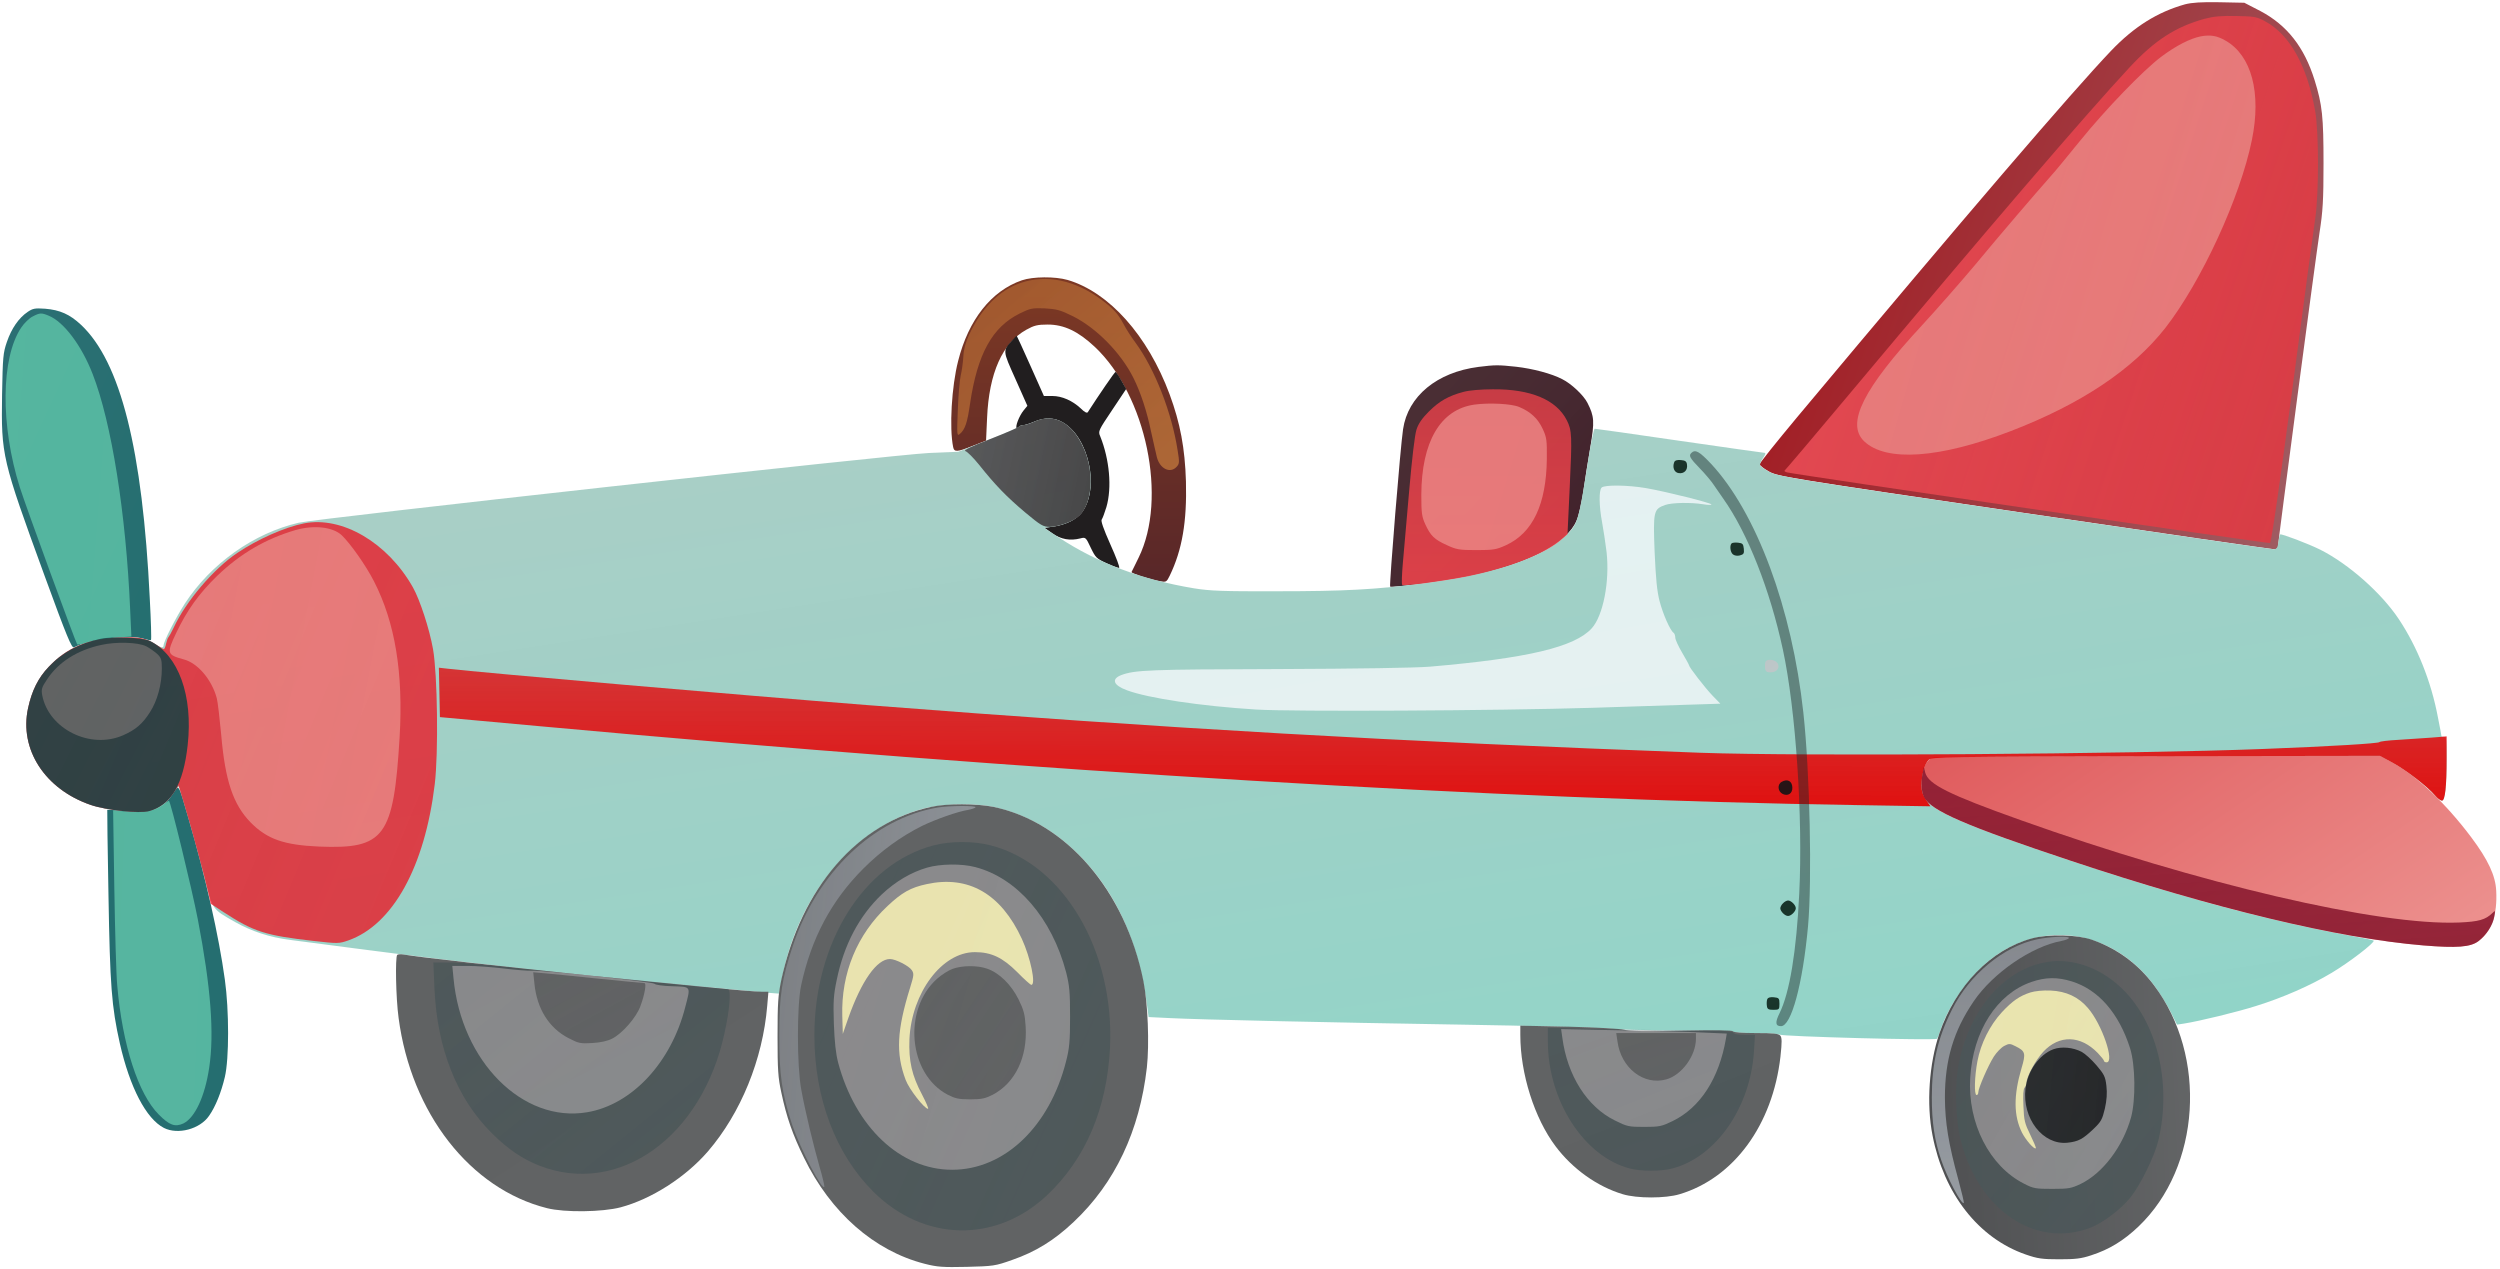 <?xml version="1.0" standalone="no"?><!DOCTYPE svg PUBLIC "-//W3C//DTD SVG 20010904//EN" "http://www.w3.org/TR/2001/REC-SVG-20010904/DTD/svg10.dtd"><svg version="1.0" xmlns="http://www.w3.org/2000/svg" width="1452pt" height="737pt" viewBox="0 0 1452 737" preserveAspectRatio="xMidYMid meet"><defs><linearGradient id="linear-gradient-1-1" x1="0.00%" y1="100.00%" x2="157.73%" y2="47.79%"><stop offset="0%" style="stop-color:rgb(163,14,21);stop-opacity:1.000" /><stop offset="100%" style="stop-color:rgb(157,122,128);stop-opacity:1.000" /></linearGradient><linearGradient id="linear-gradient-1-2" x1="0.00%" y1="100.00%" x2="0.00%" y2="-0.00%"><stop offset="0%" style="stop-color:rgb(125,56,35);stop-opacity:0.995" /><stop offset="100%" style="stop-color:rgb(88,38,40);stop-opacity:0.995" /></linearGradient><linearGradient id="linear-gradient-1-3" x1="0.00%" y1="100.00%" x2="95.87%" y2="-0.20%"><stop offset="0%" style="stop-color:rgb(42,110,114);stop-opacity:0.992" /><stop offset="100%" style="stop-color:rgb(35,110,111);stop-opacity:0.992" /></linearGradient><linearGradient id="linear-gradient-1-4" x1="0.00%" y1="100.00%" x2="144.73%" y2="4.92%"><stop offset="0%" style="stop-color:rgb(33,30,31);stop-opacity:0.996" /><stop offset="100%" style="stop-color:rgb(33,30,31);stop-opacity:0.996" /></linearGradient><linearGradient id="linear-gradient-1-5" x1="0.00%" y1="100.00%" x2="101.45%" y2="0.32%"><stop offset="0%" style="stop-color:rgb(74,47,52);stop-opacity:0.993" /><stop offset="100%" style="stop-color:rgb(64,31,42);stop-opacity:0.995" /></linearGradient><linearGradient id="linear-gradient-1-6" x1="0.00%" y1="100.00%" x2="82.81%" y2="-39.67%"><stop offset="0%" style="stop-color:rgb(172,205,197);stop-opacity:0.992" /><stop offset="100%" style="stop-color:rgb(138,214,201);stop-opacity:1.000" /></linearGradient><linearGradient id="linear-gradient-1-7" x1="0.00%" y1="100.00%" x2="109.81%" y2="45.92%"><stop offset="0%" style="stop-color:rgb(223,90,92);stop-opacity:0.998" /><stop offset="100%" style="stop-color:rgb(235,142,140);stop-opacity:0.998" /></linearGradient><linearGradient id="linear-gradient-1-8" x1="0.00%" y1="100.00%" x2="268.02%" y2="82.03%"><stop offset="0%" style="stop-color:rgb(36,110,112);stop-opacity:1.000" /><stop offset="100%" style="stop-color:rgb(40,111,113);stop-opacity:1.000" /></linearGradient><linearGradient id="linear-gradient-1-9" x1="0.00%" y1="100.00%" x2="152.25%" y2="15.70%"><stop offset="0%" style="stop-color:rgb(96,98,99);stop-opacity:0.996" /><stop offset="100%" style="stop-color:rgb(96,98,99);stop-opacity:0.998" /></linearGradient><linearGradient id="linear-gradient-1-10" x1="0.00%" y1="0.00%" x2="129.45%" y2="6.84%"><stop offset="0%" style="stop-color:rgb(78,79,81);stop-opacity:0.999" /><stop offset="100%" style="stop-color:rgb(106,108,109);stop-opacity:0.999" /></linearGradient><linearGradient id="linear-gradient-1-11" x1="0.00%" y1="100.00%" x2="95.52%" y2="-2.23%"><stop offset="0%" style="stop-color:rgb(96,98,99);stop-opacity:0.998" /><stop offset="100%" style="stop-color:rgb(97,99,100);stop-opacity:1.000" /></linearGradient><linearGradient id="linear-gradient-1-12" x1="0.00%" y1="100.00%" x2="68.41%" y2="-11.46%"><stop offset="0%" style="stop-color:rgb(96,98,99);stop-opacity:0.997" /><stop offset="100%" style="stop-color:rgb(96,98,99);stop-opacity:0.999" /></linearGradient><linearGradient id="linear-gradient-2-1" x1="0.00%" y1="100.00%" x2="159.30%" y2="48.39%"><stop offset="0%" style="stop-color:rgb(240,88,97);stop-opacity:0.843" /><stop offset="100%" style="stop-color:rgb(230,37,47);stop-opacity:0.738" /></linearGradient><linearGradient id="linear-gradient-2-2" x1="0.00%" y1="100.00%" x2="97.55%" y2="-0.82%"><stop offset="0%" style="stop-color:rgb(167,93,48);stop-opacity:0.807" /><stop offset="100%" style="stop-color:rgb(197,122,60);stop-opacity:0.745" /></linearGradient><linearGradient id="linear-gradient-2-3" x1="0.00%" y1="100.00%" x2="307.57%" y2="39.67%"><stop offset="0%" style="stop-color:rgb(110,223,186);stop-opacity:0.626" /><stop offset="100%" style="stop-color:rgb(117,227,190);stop-opacity:0.608" /></linearGradient><linearGradient id="linear-gradient-2-4" x1="0.00%" y1="100.00%" x2="0.00%" y2="0.00%"><stop offset="0%" style="stop-color:rgb(237,65,74);stop-opacity:0.768" /><stop offset="100%" style="stop-color:rgb(255,70,78);stop-opacity:0.809" /></linearGradient><linearGradient id="linear-gradient-2-5" x1="0.00%" y1="100.00%" x2="137.08%" y2="75.56%"><stop offset="0%" style="stop-color:rgb(39,16,24);stop-opacity:0.610" /><stop offset="100%" style="stop-color:rgb(20,0,5);stop-opacity:0.684" /></linearGradient><linearGradient id="linear-gradient-2-6" x1="0.00%" y1="100.00%" x2="45.53%" y2="-6.03%"><stop offset="0%" style="stop-color:rgb(0,22,12);stop-opacity:0.834" /><stop offset="100%" style="stop-color:rgb(0,22,12);stop-opacity:0.840" /></linearGradient><linearGradient id="linear-gradient-2-7" x1="0.00%" y1="100.00%" x2="61.51%" y2="-32.84%"><stop offset="0%" style="stop-color:rgb(244,250,252);stop-opacity:0.801" /><stop offset="100%" style="stop-color:rgb(247,249,252);stop-opacity:0.798" /></linearGradient><linearGradient id="linear-gradient-2-8" x1="0.00%" y1="100.00%" x2="157.48%" y2="33.25%"><stop offset="0%" style="stop-color:rgb(242,0,15);stop-opacity:0.687" /><stop offset="100%" style="stop-color:rgb(239,15,30);stop-opacity:0.754" /></linearGradient><linearGradient id="linear-gradient-2-9" x1="0.00%" y1="100.00%" x2="46.75%" y2="-6.05%"><stop offset="0%" style="stop-color:rgb(0,21,11);stop-opacity:0.834" /><stop offset="100%" style="stop-color:rgb(0,22,12);stop-opacity:0.839" /></linearGradient><linearGradient id="linear-gradient-2-10" x1="0.00%" y1="100.00%" x2="90.87%" y2="-2.09%"><stop offset="0%" style="stop-color:rgb(251,177,201);stop-opacity:0.339" /><stop offset="100%" style="stop-color:rgb(253,178,202);stop-opacity:0.342" /></linearGradient><linearGradient id="linear-gradient-2-11" x1="0.00%" y1="0.00%" x2="7.77%" y2="252.02%"><stop offset="0%" style="stop-color:rgb(230,0,0);stop-opacity:0.923" /><stop offset="100%" style="stop-color:rgb(216,41,50);stop-opacity:0.639" /></linearGradient><linearGradient id="linear-gradient-2-12" x1="0.00%" y1="100.00%" x2="28.59%" y2="-38.44%"><stop offset="0%" style="stop-color:rgb(116,10,37);stop-opacity:0.703" /><stop offset="100%" style="stop-color:rgb(126,7,32);stop-opacity:0.805" /></linearGradient><linearGradient id="linear-gradient-2-13" x1="0.00%" y1="100.00%" x2="376.54%" y2="50.27%"><stop offset="0%" style="stop-color:rgb(110,216,183);stop-opacity:0.673" /><stop offset="100%" style="stop-color:rgb(109,218,184);stop-opacity:0.659" /></linearGradient><linearGradient id="linear-gradient-2-14" x1="0.00%" y1="100.00%" x2="244.05%" y2="57.03%"><stop offset="0%" style="stop-color:rgb(136,140,146);stop-opacity:0.699" /><stop offset="100%" style="stop-color:rgb(186,193,202);stop-opacity:0.815" /></linearGradient><linearGradient id="linear-gradient-2-15" x1="0.00%" y1="100.00%" x2="147.40%" y2="11.86%"><stop offset="0%" style="stop-color:rgb(45,70,74);stop-opacity:0.342" /><stop offset="100%" style="stop-color:rgb(54,75,78);stop-opacity:0.423" /></linearGradient><linearGradient id="linear-gradient-2-16" x1="0.00%" y1="100.00%" x2="59.32%" y2="-5.87%"><stop offset="0%" style="stop-color:rgb(0,21,11);stop-opacity:0.831" /><stop offset="100%" style="stop-color:rgb(0,21,11);stop-opacity:0.836" /></linearGradient><linearGradient id="linear-gradient-2-17" x1="0.00%" y1="100.00%" x2="0.00%" y2="0.00%"><stop offset="0%" style="stop-color:rgb(145,149,156);stop-opacity:0.804" /><stop offset="100%" style="stop-color:rgb(170,177,184);stop-opacity:0.777" /></linearGradient><linearGradient id="linear-gradient-2-18" x1="0.00%" y1="100.00%" x2="93.97%" y2="-0.84%"><stop offset="0%" style="stop-color:rgb(74,86,88);stop-opacity:0.773" /><stop offset="100%" style="stop-color:rgb(75,87,89);stop-opacity:0.806" /></linearGradient><linearGradient id="linear-gradient-2-19" x1="0.00%" y1="100.00%" x2="101.79%" y2="0.92%"><stop offset="0%" style="stop-color:rgb(61,79,82);stop-opacity:0.500" /><stop offset="100%" style="stop-color:rgb(65,81,84);stop-opacity:0.574" /></linearGradient><linearGradient id="linear-gradient-2-20" x1="0.00%" y1="100.00%" x2="65.15%" y2="-5.54%"><stop offset="0%" style="stop-color:rgb(0,20,11);stop-opacity:0.831" /><stop offset="100%" style="stop-color:rgb(0,21,11);stop-opacity:0.835" /></linearGradient><linearGradient id="linear-gradient-2-21" x1="0.00%" y1="100.00%" x2="56.54%" y2="-11.75%"><stop offset="0%" style="stop-color:rgb(31,62,66);stop-opacity:0.274" /><stop offset="100%" style="stop-color:rgb(34,64,69);stop-opacity:0.291" /></linearGradient><linearGradient id="linear-gradient-3-1" x1="0.00%" y1="100.00%" x2="165.40%" y2="50.40%"><stop offset="0%" style="stop-color:rgb(234,157,151);stop-opacity:0.583" /><stop offset="100%" style="stop-color:rgb(242,165,159);stop-opacity:0.598" /></linearGradient><linearGradient id="linear-gradient-3-2" x1="0.00%" y1="100.00%" x2="171.55%" y2="37.76%"><stop offset="0%" style="stop-color:rgb(237,137,135);stop-opacity:0.799" /><stop offset="100%" style="stop-color:rgb(234,136,134);stop-opacity:0.801" /></linearGradient><linearGradient id="linear-gradient-3-3" x1="0.00%" y1="100.00%" x2="194.35%" y2="48.91%"><stop offset="0%" style="stop-color:rgb(243,187,177);stop-opacity:0.473" /><stop offset="100%" style="stop-color:rgb(244,194,183);stop-opacity:0.447" /></linearGradient><linearGradient id="linear-gradient-3-4" x1="0.00%" y1="100.00%" x2="150.21%" y2="21.50%"><stop offset="0%" style="stop-color:rgb(0,65,66);stop-opacity:0.776" /><stop offset="100%" style="stop-color:rgb(8,65,67);stop-opacity:0.807" /></linearGradient><linearGradient id="linear-gradient-3-5" x1="0.00%" y1="100.00%" x2="460.70%" y2="27.14%"><stop offset="0%" style="stop-color:rgb(22,40,39);stop-opacity:0.456" /><stop offset="100%" style="stop-color:rgb(39,35,37);stop-opacity:0.447" /></linearGradient><linearGradient id="linear-gradient-3-6" x1="0.00%" y1="100.00%" x2="53.53%" y2="-4.95%"><stop offset="0%" style="stop-color:rgb(0,19,21);stop-opacity:0.823" /><stop offset="100%" style="stop-color:rgb(0,19,22);stop-opacity:0.828" /></linearGradient><linearGradient id="linear-gradient-3-7" x1="0.00%" y1="100.00%" x2="178.82%" y2="32.38%"><stop offset="0%" style="stop-color:rgb(198,186,188);stop-opacity:0.503" /><stop offset="100%" style="stop-color:rgb(202,195,197);stop-opacity:0.461" /></linearGradient><linearGradient id="linear-gradient-3-8" x1="0.00%" y1="100.00%" x2="84.20%" y2="-7.99%"><stop offset="0%" style="stop-color:rgb(186,179,181);stop-opacity:0.539" /><stop offset="100%" style="stop-color:rgb(190,183,185);stop-opacity:0.521" /></linearGradient><linearGradient id="linear-gradient-3-9" x1="0.00%" y1="100.00%" x2="129.21%" y2="6.35%"><stop offset="0%" style="stop-color:rgb(188,178,180);stop-opacity:0.547" /><stop offset="100%" style="stop-color:rgb(196,189,191);stop-opacity:0.493" /></linearGradient><linearGradient id="linear-gradient-3-10" x1="0.00%" y1="100.00%" x2="75.26%" y2="-11.98%"><stop offset="0%" style="stop-color:rgb(228,215,217);stop-opacity:0.386" /><stop offset="100%" style="stop-color:rgb(236,222,224);stop-opacity:0.368" /></linearGradient><linearGradient id="linear-gradient-4-1" x1="0.00%" y1="100.00%" x2="128.50%" y2="17.05%"><stop offset="0%" style="stop-color:rgb(146,133,132);stop-opacity:0.496" /><stop offset="100%" style="stop-color:rgb(146,134,133);stop-opacity:0.489" /></linearGradient><linearGradient id="linear-gradient-4-2" x1="0.00%" y1="100.00%" x2="176.74%" y2="45.28%"><stop offset="0%" style="stop-color:rgb(255,248,184);stop-opacity:0.811" /><stop offset="100%" style="stop-color:rgb(255,249,184);stop-opacity:0.808" /></linearGradient><linearGradient id="linear-gradient-4-3" x1="0.00%" y1="100.00%" x2="129.67%" y2="7.48%"><stop offset="0%" style="stop-color:rgb(77,80,80);stop-opacity:0.674" /><stop offset="100%" style="stop-color:rgb(81,83,84);stop-opacity:0.721" /></linearGradient><linearGradient id="linear-gradient-4-4" x1="0.00%" y1="100.00%" x2="90.87%" y2="-5.02%"><stop offset="0%" style="stop-color:rgb(77,79,80);stop-opacity:0.669" /><stop offset="100%" style="stop-color:rgb(80,82,83);stop-opacity:0.702" /></linearGradient><linearGradient id="linear-gradient-4-5" x1="0.00%" y1="100.00%" x2="169.69%" y2="67.37%"><stop offset="0%" style="stop-color:rgb(255,248,184);stop-opacity:0.813" /><stop offset="100%" style="stop-color:rgb(255,250,185);stop-opacity:0.805" /></linearGradient><linearGradient id="linear-gradient-4-6" x1="0.00%" y1="100.00%" x2="54.36%" y2="-14.64%"><stop offset="0%" style="stop-color:rgb(72,75,75);stop-opacity:0.622" /><stop offset="100%" style="stop-color:rgb(74,76,77);stop-opacity:0.637" /></linearGradient><linearGradient id="linear-gradient-4-7" x1="0.00%" y1="100.00%" x2="149.07%" y2="83.27%"><stop offset="0%" style="stop-color:rgb(2,6,8);stop-opacity:0.693" /><stop offset="100%" style="stop-color:rgb(0,2,4);stop-opacity:0.736" /></linearGradient></defs><g id="layer-1"><path d="M12691 7345 c-160 -45 -295 -129 -429 -269 -232 -244 -833 -944 -1825 -2130 -119 -143 -217 -265 -217 -272 0 -7 24 -26 53 -42 50 -29 100 -37 1482 -241 787 -116 1440 -211 1453 -211 12 0 22 6 22 13 0 24 219 1678 242 1827 19 121 23 187 23 400 0 272 -7 341 -52 485 -60 192 -160 319 -315 401 l-93 48 -145 3 c-105 2 -160 -2 -199 -12z" fill="url(#linear-gradient-1-1)" id="region-1-1" transform="translate(0,737) scale(0.1,-0.1)"/><path d="M5935 5742 c-177 -61 -310 -229 -370 -468 -38 -148 -52 -389 -29 -501 6 -30 24 -29 115 8 l76 30 6 132 c11 260 89 435 228 512 45 25 65 30 124 30 95 0 177 -39 274 -130 299 -282 423 -881 254 -1224 -20 -42 -39 -79 -41 -83 -4 -8 112 -45 167 -54 34 -6 37 -4 55 33 72 149 100 313 94 546 -6 195 -33 339 -95 507 -127 342 -352 593 -592 664 -73 21 -202 20 -266 -2z" fill="url(#linear-gradient-1-2)" id="region-1-2" transform="translate(0,737) scale(0.1,-0.1)"/><path d="M160 5558 c-51 -35 -93 -95 -120 -174 -22 -64 -24 -87 -28 -306 -5 -355 -2 -370 248 -1055 128 -351 157 -420 170 -413 90 48 323 77 404 50 21 -6 40 -10 43 -7 3 3 0 111 -7 239 -42 869 -170 1377 -400 1592 -64 60 -122 86 -208 93 -59 4 -71 2 -102 -19z" fill="url(#linear-gradient-1-3)" id="region-1-3" transform="translate(0,737) scale(0.1,-0.1)"/><path d="M5883 5398 c-61 -67 -61 -60 15 -230 l69 -155 -22 -27 c-26 -32 -50 -95 -40 -104 4 -4 10 -1 12 6 3 6 13 12 23 12 10 0 39 9 65 20 63 27 119 26 170 -5 151 -88 212 -384 108 -523 -29 -39 -97 -71 -168 -81 l-50 -6 47 -33 c50 -35 104 -44 163 -29 30 8 32 6 60 -54 28 -58 34 -64 93 -91 35 -16 68 -28 72 -26 5 2 -18 63 -51 136 -40 90 -57 138 -50 145 5 7 17 39 27 72 33 113 18 277 -36 411 -13 29 -10 34 69 152 l82 123 -28 49 c-15 28 -31 50 -34 50 -5 0 -98 -136 -161 -234 -5 -7 -19 0 -40 21 -49 46 -110 73 -166 73 l-49 0 -78 175 c-43 96 -79 175 -80 175 -1 0 -11 -10 -22 -22z" fill="url(#linear-gradient-1-4)" id="region-1-4" transform="translate(0,737) scale(0.1,-0.1)"/><path d="M8587 5239 c-241 -31 -410 -170 -438 -362 -15 -96 -81 -908 -75 -914 8 -8 329 35 461 62 337 70 566 188 622 322 12 27 28 100 38 163 9 63 27 180 41 259 26 154 24 182 -16 261 -22 44 -94 112 -147 138 -61 32 -171 61 -268 72 -102 11 -122 11 -218 -1z" fill="url(#linear-gradient-1-5)" id="region-1-5" transform="translate(0,737) scale(0.1,-0.1)"/><path d="M6005 4920 c-22 -10 -50 -19 -62 -19 -12 -1 -23 -5 -25 -9 -1 -4 -82 -39 -178 -77 l-175 -69 -170 -7 c-198 -9 -3551 -380 -3660 -405 -260 -60 -510 -237 -661 -469 -52 -80 -124 -221 -124 -244 0 -16 -18 -13 -48 8 -51 35 -99 44 -216 38 -178 -8 -299 -59 -403 -170 -61 -64 -98 -138 -120 -240 -52 -239 98 -471 364 -562 89 -31 283 -51 339 -36 58 16 104 50 140 103 24 36 33 43 37 30 3 -9 25 -87 50 -172 26 -85 67 -236 92 -335 52 -204 44 -192 180 -270 98 -55 201 -89 320 -104 50 -6 225 -29 390 -51 726 -95 1374 -164 2385 -256 l65 -5 18 93 c92 477 412 865 807 978 107 31 299 38 411 15 188 -38 361 -134 509 -284 217 -219 347 -513 395 -892 l6 -46 122 -6 c175 -9 892 -25 1692 -38 380 -6 751 -16 825 -22 74 -6 273 -12 442 -12 168 0 310 -3 314 -8 4 -4 64 -7 134 -7 69 0 130 -4 136 -9 12 -11 904 -35 914 -24 4 4 13 26 20 48 40 125 134 269 243 371 301 281 740 234 997 -107 32 -43 75 -113 96 -154 l38 -76 40 6 c90 14 315 69 418 102 158 49 319 120 439 192 103 61 255 178 245 188 -2 3 -74 18 -158 33 -451 83 -990 227 -1598 430 -611 203 -814 291 -855 370 -28 54 -12 181 27 217 19 17 81 18 1320 21 l1301 2 72 -39 c77 -41 206 -141 248 -191 14 -17 32 -30 40 -30 18 0 27 80 27 246 0 104 -2 124 -15 124 -8 0 -15 2 -15 4 0 3 -9 53 -21 112 -39 206 -119 406 -226 567 -100 151 -290 320 -456 404 -68 34 -228 95 -234 89 -3 -2 -7 -23 -10 -45 -5 -34 -9 -41 -28 -41 -12 0 -663 94 -1446 210 -1321 194 -1428 212 -1478 237 -29 16 -55 33 -58 40 -3 7 5 26 17 43 14 20 17 30 8 30 -7 0 -229 32 -494 70 -266 39 -487 70 -492 70 -5 0 -21 -78 -36 -172 -60 -383 -61 -384 -145 -460 -138 -124 -420 -216 -821 -267 -269 -35 -454 -45 -840 -45 -318 -1 -392 2 -485 17 -302 50 -560 147 -785 295 l-85 56 50 7 c72 10 139 42 168 81 65 87 70 243 12 373 -66 151 -174 209 -290 155z" fill="url(#linear-gradient-1-6)" id="region-1-6" transform="translate(0,737) scale(0.1,-0.1)"/><path d="M11235 2973 c-33 -8 -52 -32 -64 -78 -15 -61 -14 -121 4 -155 41 -79 244 -167 855 -370 834 -278 1553 -450 2045 -491 195 -16 274 -10 320 25 77 59 110 152 103 292 -4 88 -47 180 -145 311 -147 196 -318 358 -457 434 l-71 39 -1285 -1 c-707 -1 -1294 -4 -1305 -6z" fill="url(#linear-gradient-1-7)" id="region-1-7" transform="translate(0,737) scale(0.1,-0.1)"/><path d="M1005 2761 c-61 -93 -131 -118 -279 -102 -55 5 -101 9 -103 8 -1 -2 2 -225 7 -497 9 -527 18 -645 66 -860 58 -256 153 -438 256 -491 81 -41 209 -7 262 70 38 54 71 137 92 226 25 106 25 386 0 565 -35 255 -112 595 -211 935 -62 212 -54 200 -90 146z" fill="url(#linear-gradient-1-8)" id="region-1-8" transform="translate(0,737) scale(0.1,-0.1)"/><path d="M5410 2684 c-428 -91 -756 -469 -872 -1004 -19 -92 -22 -133 -22 -330 0 -195 3 -239 22 -326 31 -145 65 -242 132 -379 154 -317 407 -540 700 -615 74 -19 105 -21 245 -18 153 4 165 5 263 40 136 47 245 114 358 221 240 226 383 529 425 897 15 135 6 374 -20 502 -106 527 -450 925 -873 1012 -94 19 -268 20 -358 0z" fill="url(#linear-gradient-1-9)" id="region-1-9" transform="translate(0,737) scale(0.1,-0.1)"/><path d="M11802 1920 c-238 -64 -443 -275 -538 -552 -60 -176 -76 -410 -40 -592 66 -340 267 -597 541 -692 69 -24 96 -28 195 -28 94 0 128 4 185 23 106 34 190 86 276 168 360 344 401 988 89 1401 -93 124 -213 212 -357 263 -87 31 -255 35 -351 9z" fill="url(#linear-gradient-1-10)" id="region-1-10" transform="translate(0,737) scale(0.1,-0.1)"/><path d="M2307 1824 c-12 -13 -8 -249 8 -366 73 -554 416 -993 862 -1105 102 -26 322 -23 428 5 179 48 376 174 506 324 192 223 319 535 345 846 l7 82 -38 0 c-127 0 -1898 184 -2080 216 -17 3 -34 2 -38 -2z" fill="url(#linear-gradient-1-11)" id="region-1-11" transform="translate(0,737) scale(0.1,-0.1)"/><path d="M8830 1359 c0 -225 82 -484 205 -647 99 -132 243 -234 390 -278 82 -25 248 -25 330 0 315 94 541 403 586 800 9 84 9 109 -1 121 -10 12 -38 15 -141 15 -77 0 -130 4 -134 10 -4 7 -102 8 -298 4 -208 -5 -304 -3 -332 5 -23 6 -162 14 -322 18 l-283 6 0 -54z" fill="url(#linear-gradient-1-12)" id="region-1-12" transform="translate(0,737) scale(0.1,-0.1)"/></g><g id="layer-2"><path d="M12805 7261 c-168 -46 -291 -125 -438 -284 -253 -272 -821 -934 -1627 -1897 -200 -239 -369 -438 -374 -442 -5 -4 1 -9 15 -12 63 -15 2793 -414 2803 -410 8 3 54 322 131 902 65 493 125 940 133 992 20 141 20 490 -1 612 -46 263 -146 445 -289 523 -49 27 -62 30 -168 32 -88 2 -131 -2 -185 -16z" fill="url(#linear-gradient-2-1)" id="region-2-1" transform="translate(0,737) scale(0.1,-0.1)"/><path d="M5929 5727 c-124 -42 -227 -145 -300 -300 -21 -46 -32 -85 -34 -129 -2 -35 -9 -83 -15 -108 -6 -25 -14 -115 -17 -200 -6 -146 -5 -154 11 -141 31 26 44 64 60 176 43 290 129 446 290 525 59 29 71 32 144 29 68 -4 90 -9 164 -46 136 -68 278 -212 351 -358 41 -82 78 -193 102 -310 13 -60 29 -128 34 -150 17 -68 78 -97 115 -56 16 17 17 27 6 93 -34 222 -133 475 -246 629 -24 32 -54 79 -68 106 -32 60 -57 88 -126 140 -155 116 -321 151 -471 100z" fill="url(#linear-gradient-2-2)" id="region-2-2" transform="translate(0,737) scale(0.1,-0.1)"/><path d="M190 5532 c-19 -9 -50 -39 -67 -65 -118 -176 -121 -568 -8 -927 35 -111 325 -903 333 -912 4 -4 34 2 67 13 33 11 102 23 154 26 l94 6 -7 156 c-24 558 -108 1087 -218 1369 -64 165 -167 302 -254 338 -43 18 -52 18 -94 -4z" fill="url(#linear-gradient-2-3)" id="region-2-3" transform="translate(0,737) scale(0.1,-0.1)"/><path d="M8500 5094 c-87 -23 -141 -54 -201 -114 -39 -39 -61 -70 -72 -105 -10 -31 -26 -167 -42 -350 -14 -165 -31 -355 -37 -423 -6 -67 -8 -125 -4 -129 9 -9 249 23 392 52 233 49 437 129 529 208 l39 34 13 274 c14 294 13 330 -17 388 -60 119 -210 182 -429 180 -68 0 -139 -6 -171 -15z" fill="url(#linear-gradient-2-4)" id="region-2-4" transform="translate(0,737) scale(0.1,-0.1)"/><path d="M6005 4920 c-22 -10 -50 -19 -62 -19 -12 -1 -23 -5 -25 -9 -1 -4 -77 -37 -167 -72 -112 -44 -158 -66 -144 -70 11 -3 47 -39 80 -80 94 -118 159 -185 267 -276 91 -76 105 -84 143 -84 49 0 138 32 170 62 77 72 90 254 28 393 -66 151 -174 209 -290 155z" fill="url(#linear-gradient-2-5)" id="region-2-5" transform="translate(0,737) scale(0.1,-0.1)"/><path d="M9724 4686 c-12 -31 0 -61 27 -64 31 -4 52 18 47 50 -2 18 -10 24 -36 26 -21 2 -34 -2 -38 -12z" fill="url(#linear-gradient-2-6)" id="region-2-6" transform="translate(0,737) scale(0.1,-0.1)"/><path d="M9302 4538 c-16 -16 -15 -107 3 -202 8 -44 20 -122 26 -173 19 -170 -20 -369 -86 -442 -99 -109 -370 -174 -940 -223 -90 -7 -406 -12 -890 -14 -738 -2 -823 -5 -903 -35 -59 -23 -46 -59 33 -88 123 -46 429 -92 750 -112 210 -13 1394 -7 1950 10 171 6 408 13 528 17 l219 7 -45 46 c-44 46 -137 166 -137 177 0 3 -18 36 -40 73 -22 37 -40 77 -40 88 0 12 -5 25 -10 28 -19 12 -61 107 -81 183 -15 57 -22 131 -29 287 -9 236 -6 248 61 272 39 14 151 16 222 4 26 -4 47 -5 47 -1 0 9 -265 75 -380 95 -104 18 -241 20 -258 3z" fill="url(#linear-gradient-2-7)" id="region-2-7" transform="translate(0,737) scale(0.1,-0.1)"/><path d="M1765 4330 c-111 -22 -271 -93 -386 -171 -137 -91 -299 -281 -370 -434 -13 -27 -27 -52 -30 -55 -4 -3 -10 -20 -14 -37 -3 -18 -10 -33 -13 -33 -4 0 -23 11 -42 24 -61 41 -104 49 -224 43 -178 -8 -299 -59 -403 -170 -61 -64 -98 -138 -120 -240 -52 -239 98 -471 364 -562 89 -31 283 -51 339 -36 58 16 104 49 140 103 l31 46 31 -101 c39 -126 124 -441 142 -524 l14 -62 75 -49 c175 -114 242 -135 522 -167 142 -16 147 -16 202 3 258 91 444 426 502 907 22 182 16 637 -10 785 -21 118 -76 286 -117 359 -147 260 -412 415 -633 371z" fill="url(#linear-gradient-2-8)" id="region-2-8" transform="translate(0,737) scale(0.1,-0.1)"/><path d="M10057 4214 c-12 -13 -8 -51 8 -64 9 -7 25 -10 40 -6 22 6 26 11 23 39 -3 28 -7 32 -33 35 -17 2 -34 0 -38 -4z" fill="url(#linear-gradient-2-9)" id="region-2-9" transform="translate(0,737) scale(0.1,-0.1)"/><path d="M10254 3526 c-3 -8 -4 -25 -2 -38 2 -18 9 -23 32 -23 36 0 56 27 40 53 -14 22 -62 28 -70 8z" fill="url(#linear-gradient-2-10)" id="region-2-10" transform="translate(0,737) scale(0.1,-0.1)"/><path d="M2552 3349 l3 -144 570 -52 c2910 -266 5592 -427 7658 -459 l429 -7 -26 38 c-18 26 -26 51 -26 82 0 62 19 129 42 150 19 17 81 18 1320 21 l1301 2 72 -39 c77 -41 206 -141 248 -191 14 -17 32 -30 40 -30 18 0 27 80 27 248 l0 125 -87 -7 c-48 -3 -135 -9 -193 -13 -58 -3 -107 -9 -110 -13 -5 -8 -285 -25 -675 -40 -762 -30 -2696 -43 -3270 -22 -1771 65 -3080 140 -4840 277 -740 58 -2235 188 -2433 211 l-53 6 3 -143z" fill="url(#linear-gradient-2-11)" id="region-2-11" transform="translate(0,737) scale(0.1,-0.1)"/><path d="M11167 2881 c-11 -55 -8 -110 8 -141 41 -79 244 -167 855 -370 834 -278 1553 -450 2045 -491 195 -16 274 -10 320 25 47 36 84 94 92 142 6 37 6 38 -11 21 -40 -39 -79 -50 -194 -55 -467 -19 -1511 225 -2547 595 -416 148 -535 208 -553 275 l-8 33 -7 -34z" fill="url(#linear-gradient-2-12)" id="region-2-12" transform="translate(0,737) scale(0.1,-0.1)"/><path d="M941 2694 c-51 -36 -101 -46 -198 -38 l-86 7 7 -454 c4 -250 11 -503 17 -564 30 -345 122 -629 241 -748 62 -63 95 -74 143 -52 67 33 125 156 150 324 30 198 10 465 -66 861 -35 181 -159 690 -168 689 -3 0 -21 -12 -40 -25z" fill="url(#linear-gradient-2-13)" id="region-2-13" transform="translate(0,737) scale(0.1,-0.1)"/><path d="M5447 2680 c-371 -63 -700 -376 -842 -803 -64 -193 -79 -288 -79 -517 -1 -229 16 -345 75 -523 47 -139 177 -389 187 -359 1 5 -11 58 -28 115 -37 130 -83 321 -106 447 -26 136 -26 492 -1 607 59 274 176 493 361 678 104 104 219 187 341 248 78 38 208 84 267 93 21 4 41 11 44 15 6 11 -153 10 -219 -1z" fill="url(#linear-gradient-2-14)" id="region-2-14" transform="translate(0,737) scale(0.1,-0.1)"/><path d="M5422 2460 c-405 -106 -692 -563 -692 -1104 0 -363 123 -689 343 -908 293 -291 711 -299 1007 -21 225 212 349 503 367 858 27 563 -270 1067 -693 1175 -100 26 -233 26 -332 0z" fill="url(#linear-gradient-2-15)" id="region-2-15" transform="translate(0,737) scale(0.1,-0.1)"/><path d="M10356 2124 c-9 -8 -16 -22 -16 -29 0 -18 27 -45 45 -45 18 0 45 27 45 45 0 18 -27 45 -45 45 -7 0 -21 -7 -29 -16z" fill="url(#linear-gradient-2-16)" id="region-2-16" transform="translate(0,737) scale(0.1,-0.1)"/><path d="M11830 1914 c-194 -41 -392 -205 -493 -408 -83 -165 -117 -313 -117 -511 0 -143 16 -250 54 -361 35 -104 119 -264 132 -251 2 2 -12 62 -31 132 -59 215 -78 335 -79 480 0 219 50 387 167 559 111 164 336 319 510 351 20 4 40 11 43 16 8 14 -112 9 -186 -7z" fill="url(#linear-gradient-2-17)" id="region-2-17" transform="translate(0,737) scale(0.1,-0.1)"/><path d="M11890 1783 c-247 -41 -447 -269 -512 -583 -27 -127 -21 -335 11 -459 106 -403 434 -622 751 -502 74 28 179 108 235 178 58 73 138 237 160 326 82 340 -9 704 -226 900 -122 111 -279 163 -419 140z" fill="url(#linear-gradient-2-18)" id="region-2-18" transform="translate(0,737) scale(0.1,-0.1)"/><path d="M2523 1633 c15 -353 131 -645 336 -847 89 -89 176 -148 273 -186 462 -180 946 166 1076 770 30 136 39 248 21 254 -8 2 -192 20 -409 41 -217 20 -555 54 -750 76 -195 21 -400 39 -454 39 l-99 0 6 -147z" fill="url(#linear-gradient-2-19)" id="region-2-19" transform="translate(0,737) scale(0.1,-0.1)"/><path d="M10264 1566 c-3 -8 -4 -25 -2 -38 2 -19 9 -23 38 -23 33 0 35 2 35 35 0 32 -3 35 -33 38 -21 2 -34 -2 -38 -12z" fill="url(#linear-gradient-2-20)" id="region-2-20" transform="translate(0,737) scale(0.1,-0.1)"/><path d="M8990 1318 c1 -340 209 -664 474 -734 65 -18 186 -18 251 0 252 67 451 354 472 679 l6 97 -61 0 c-39 0 -62 4 -65 13 -3 9 -75 12 -313 13 -170 1 -411 5 -536 9 l-228 6 0 -83z" fill="url(#linear-gradient-2-21)" id="region-2-21" transform="translate(0,737) scale(0.1,-0.1)"/></g><g id="layer-3"><path d="M12783 7159 c-62 -12 -146 -55 -231 -119 -105 -79 -322 -304 -472 -489 -69 -85 -145 -178 -170 -205 -91 -103 -291 -336 -440 -516 -85 -101 -221 -256 -303 -345 -346 -373 -447 -575 -340 -678 127 -121 437 -100 851 59 408 157 708 357 898 599 210 270 435 758 503 1092 56 274 -2 491 -153 577 -50 29 -88 35 -143 25z" fill="url(#linear-gradient-3-1)" id="region-3-1" transform="translate(0,737) scale(0.1,-0.1)"/><path d="M8563 5020 c-197 -28 -307 -215 -308 -525 0 -105 3 -126 23 -170 31 -67 52 -88 125 -121 56 -26 72 -29 172 -29 100 0 116 3 173 29 155 72 233 238 236 501 1 110 -1 125 -25 176 -28 59 -69 97 -135 125 -43 19 -175 26 -261 14z" fill="url(#linear-gradient-3-2)" id="region-3-2" transform="translate(0,737) scale(0.1,-0.1)"/><path d="M1715 4291 c-173 -51 -319 -136 -454 -266 -105 -102 -175 -199 -238 -332 -56 -118 -54 -126 45 -153 80 -21 162 -117 191 -225 6 -22 17 -119 26 -215 23 -265 69 -402 170 -506 96 -98 194 -132 400 -141 379 -15 431 56 466 635 22 374 -26 666 -149 906 -47 92 -138 221 -188 268 -52 48 -162 60 -269 29z" fill="url(#linear-gradient-3-3)" id="region-3-3" transform="translate(0,737) scale(0.1,-0.1)"/><path d="M585 3660 c-124 -26 -223 -79 -302 -163 -61 -64 -98 -138 -120 -240 -52 -239 98 -471 364 -562 89 -31 283 -51 339 -36 128 34 199 156 224 383 32 287 -53 523 -219 605 -40 20 -215 28 -286 13z" fill="url(#linear-gradient-3-4)" id="region-3-4" transform="translate(0,737) scale(0.1,-0.1)"/><path d="M9823 4739 c-16 -16 -9 -29 52 -92 29 -30 65 -72 79 -94 14 -21 39 -57 56 -81 140 -198 270 -527 345 -875 75 -347 117 -976 95 -1417 -16 -336 -56 -576 -114 -694 -27 -54 -25 -76 8 -76 60 0 126 243 157 580 24 269 11 890 -27 1240 -66 607 -272 1162 -536 1446 -68 72 -92 86 -115 63z" fill="url(#linear-gradient-3-5)" id="region-3-5" transform="translate(0,737) scale(0.1,-0.1)"/><path d="M10348 2829 c-27 -15 -23 -57 7 -71 30 -13 55 3 55 36 0 39 -28 55 -62 35z" fill="url(#linear-gradient-3-6)" id="region-3-6" transform="translate(0,737) scale(0.1,-0.1)"/><path d="M5385 2331 c-93 -27 -183 -80 -263 -155 -132 -126 -220 -292 -262 -496 -19 -90 -21 -127 -17 -255 4 -106 11 -173 25 -227 100 -375 362 -622 662 -622 303 0 566 250 662 631 19 74 23 115 23 258 0 145 -4 183 -23 258 -83 315 -285 548 -528 611 -79 21 -203 19 -279 -3z" fill="url(#linear-gradient-3-7)" id="region-3-7" transform="translate(0,737) scale(0.1,-0.1)"/><path d="M2634 1688 c45 -483 402 -841 776 -778 260 44 488 288 570 611 32 123 36 117 -75 121 -53 1 -99 8 -103 14 -7 11 -637 79 -712 76 -25 -1 -99 5 -165 13 -66 8 -159 15 -208 15 l-90 0 7 -72z" fill="url(#linear-gradient-3-8)" id="region-3-8" transform="translate(0,737) scale(0.1,-0.1)"/><path d="M11799 1667 c-201 -69 -340 -285 -356 -557 -16 -263 112 -514 313 -615 54 -28 67 -30 164 -30 96 0 110 3 165 29 128 62 245 217 292 386 28 102 25 303 -5 400 -65 205 -184 342 -339 390 -84 26 -152 25 -234 -3z" fill="url(#linear-gradient-3-9)" id="region-3-9" transform="translate(0,737) scale(0.1,-0.1)"/><path d="M9074 1343 c29 -220 144 -401 304 -480 72 -36 81 -38 172 -38 88 0 101 3 165 34 160 78 269 247 309 477 l5 31 -137 6 c-75 4 -292 10 -481 13 l-344 7 7 -50z" fill="url(#linear-gradient-3-10)" id="region-3-10" transform="translate(0,737) scale(0.1,-0.1)"/></g><g id="layer-4"><path d="M587 3624 c-138 -30 -248 -100 -313 -199 -32 -47 -35 -59 -29 -92 37 -197 280 -318 471 -233 71 31 112 66 154 132 44 67 70 164 70 256 0 51 -4 62 -27 84 -16 14 -44 34 -63 44 -47 24 -175 28 -263 8z" fill="url(#linear-gradient-4-1)" id="region-4-1" transform="translate(0,737) scale(0.1,-0.1)"/><path d="M5382 2235 c-93 -20 -143 -48 -227 -127 -177 -165 -270 -391 -263 -638 l3 -105 33 95 c76 214 165 340 241 340 32 0 111 -40 127 -65 13 -20 12 -30 -10 -101 -77 -248 -84 -382 -26 -536 20 -54 109 -168 130 -168 5 0 -11 37 -35 83 -59 111 -78 195 -73 322 13 270 189 505 380 505 95 0 161 -31 246 -116 40 -41 77 -74 82 -74 28 0 -4 156 -55 267 -121 262 -310 371 -553 318z" fill="url(#linear-gradient-4-2)" id="region-4-2" transform="translate(0,737) scale(0.1,-0.1)"/><path d="M5533 1743 c-23 -8 -64 -34 -91 -58 -200 -180 -166 -553 62 -673 43 -22 64 -27 131 -27 67 0 88 5 131 27 130 68 202 218 191 395 -4 71 -11 97 -41 158 -43 87 -113 155 -183 179 -57 20 -144 19 -200 -1z" fill="url(#linear-gradient-4-3)" id="region-4-3" transform="translate(0,737) scale(0.1,-0.1)"/><path d="M3104 1656 c15 -145 84 -256 197 -315 60 -31 69 -33 139 -29 50 3 89 12 116 26 59 30 139 122 163 187 25 66 37 135 24 135 -5 0 -121 11 -259 25 -137 14 -280 29 -318 32 l-69 6 7 -67z" fill="url(#linear-gradient-4-4)" id="region-4-4" transform="translate(0,737) scale(0.1,-0.1)"/><path d="M11793 1606 c-63 -20 -106 -50 -167 -116 -69 -75 -122 -181 -141 -283 -17 -90 -20 -197 -5 -197 6 0 10 7 10 16 0 24 57 155 90 207 16 25 43 53 60 62 29 15 34 15 67 -2 56 -28 60 -40 34 -127 -47 -159 -46 -277 3 -375 23 -44 71 -99 80 -90 3 2 -12 37 -32 78 -32 65 -37 83 -40 168 -3 62 -1 98 7 106 6 6 11 19 11 29 0 34 53 132 97 179 93 100 216 97 317 -7 20 -21 36 -41 36 -46 0 -4 7 -8 15 -8 49 0 -27 222 -108 315 -55 65 -127 98 -217 102 -45 2 -92 -3 -117 -11z" fill="url(#linear-gradient-4-5)" id="region-4-5" transform="translate(0,737) scale(0.1,-0.1)"/><path d="M9394 1323 c20 -156 153 -259 284 -222 90 25 172 138 172 236 l0 33 -231 0 -232 0 7 -47z" fill="url(#linear-gradient-4-6)" id="region-4-6" transform="translate(0,737) scale(0.1,-0.1)"/><path d="M11926 1276 c-82 -31 -150 -126 -162 -229 -20 -172 100 -328 243 -314 64 7 89 20 152 80 44 42 51 55 66 118 11 49 14 90 9 132 -6 54 -13 67 -58 120 -28 33 -67 68 -86 78 -50 26 -117 32 -164 15z" fill="url(#linear-gradient-4-7)" id="region-4-7" transform="translate(0,737) scale(0.1,-0.1)"/></g></svg>
